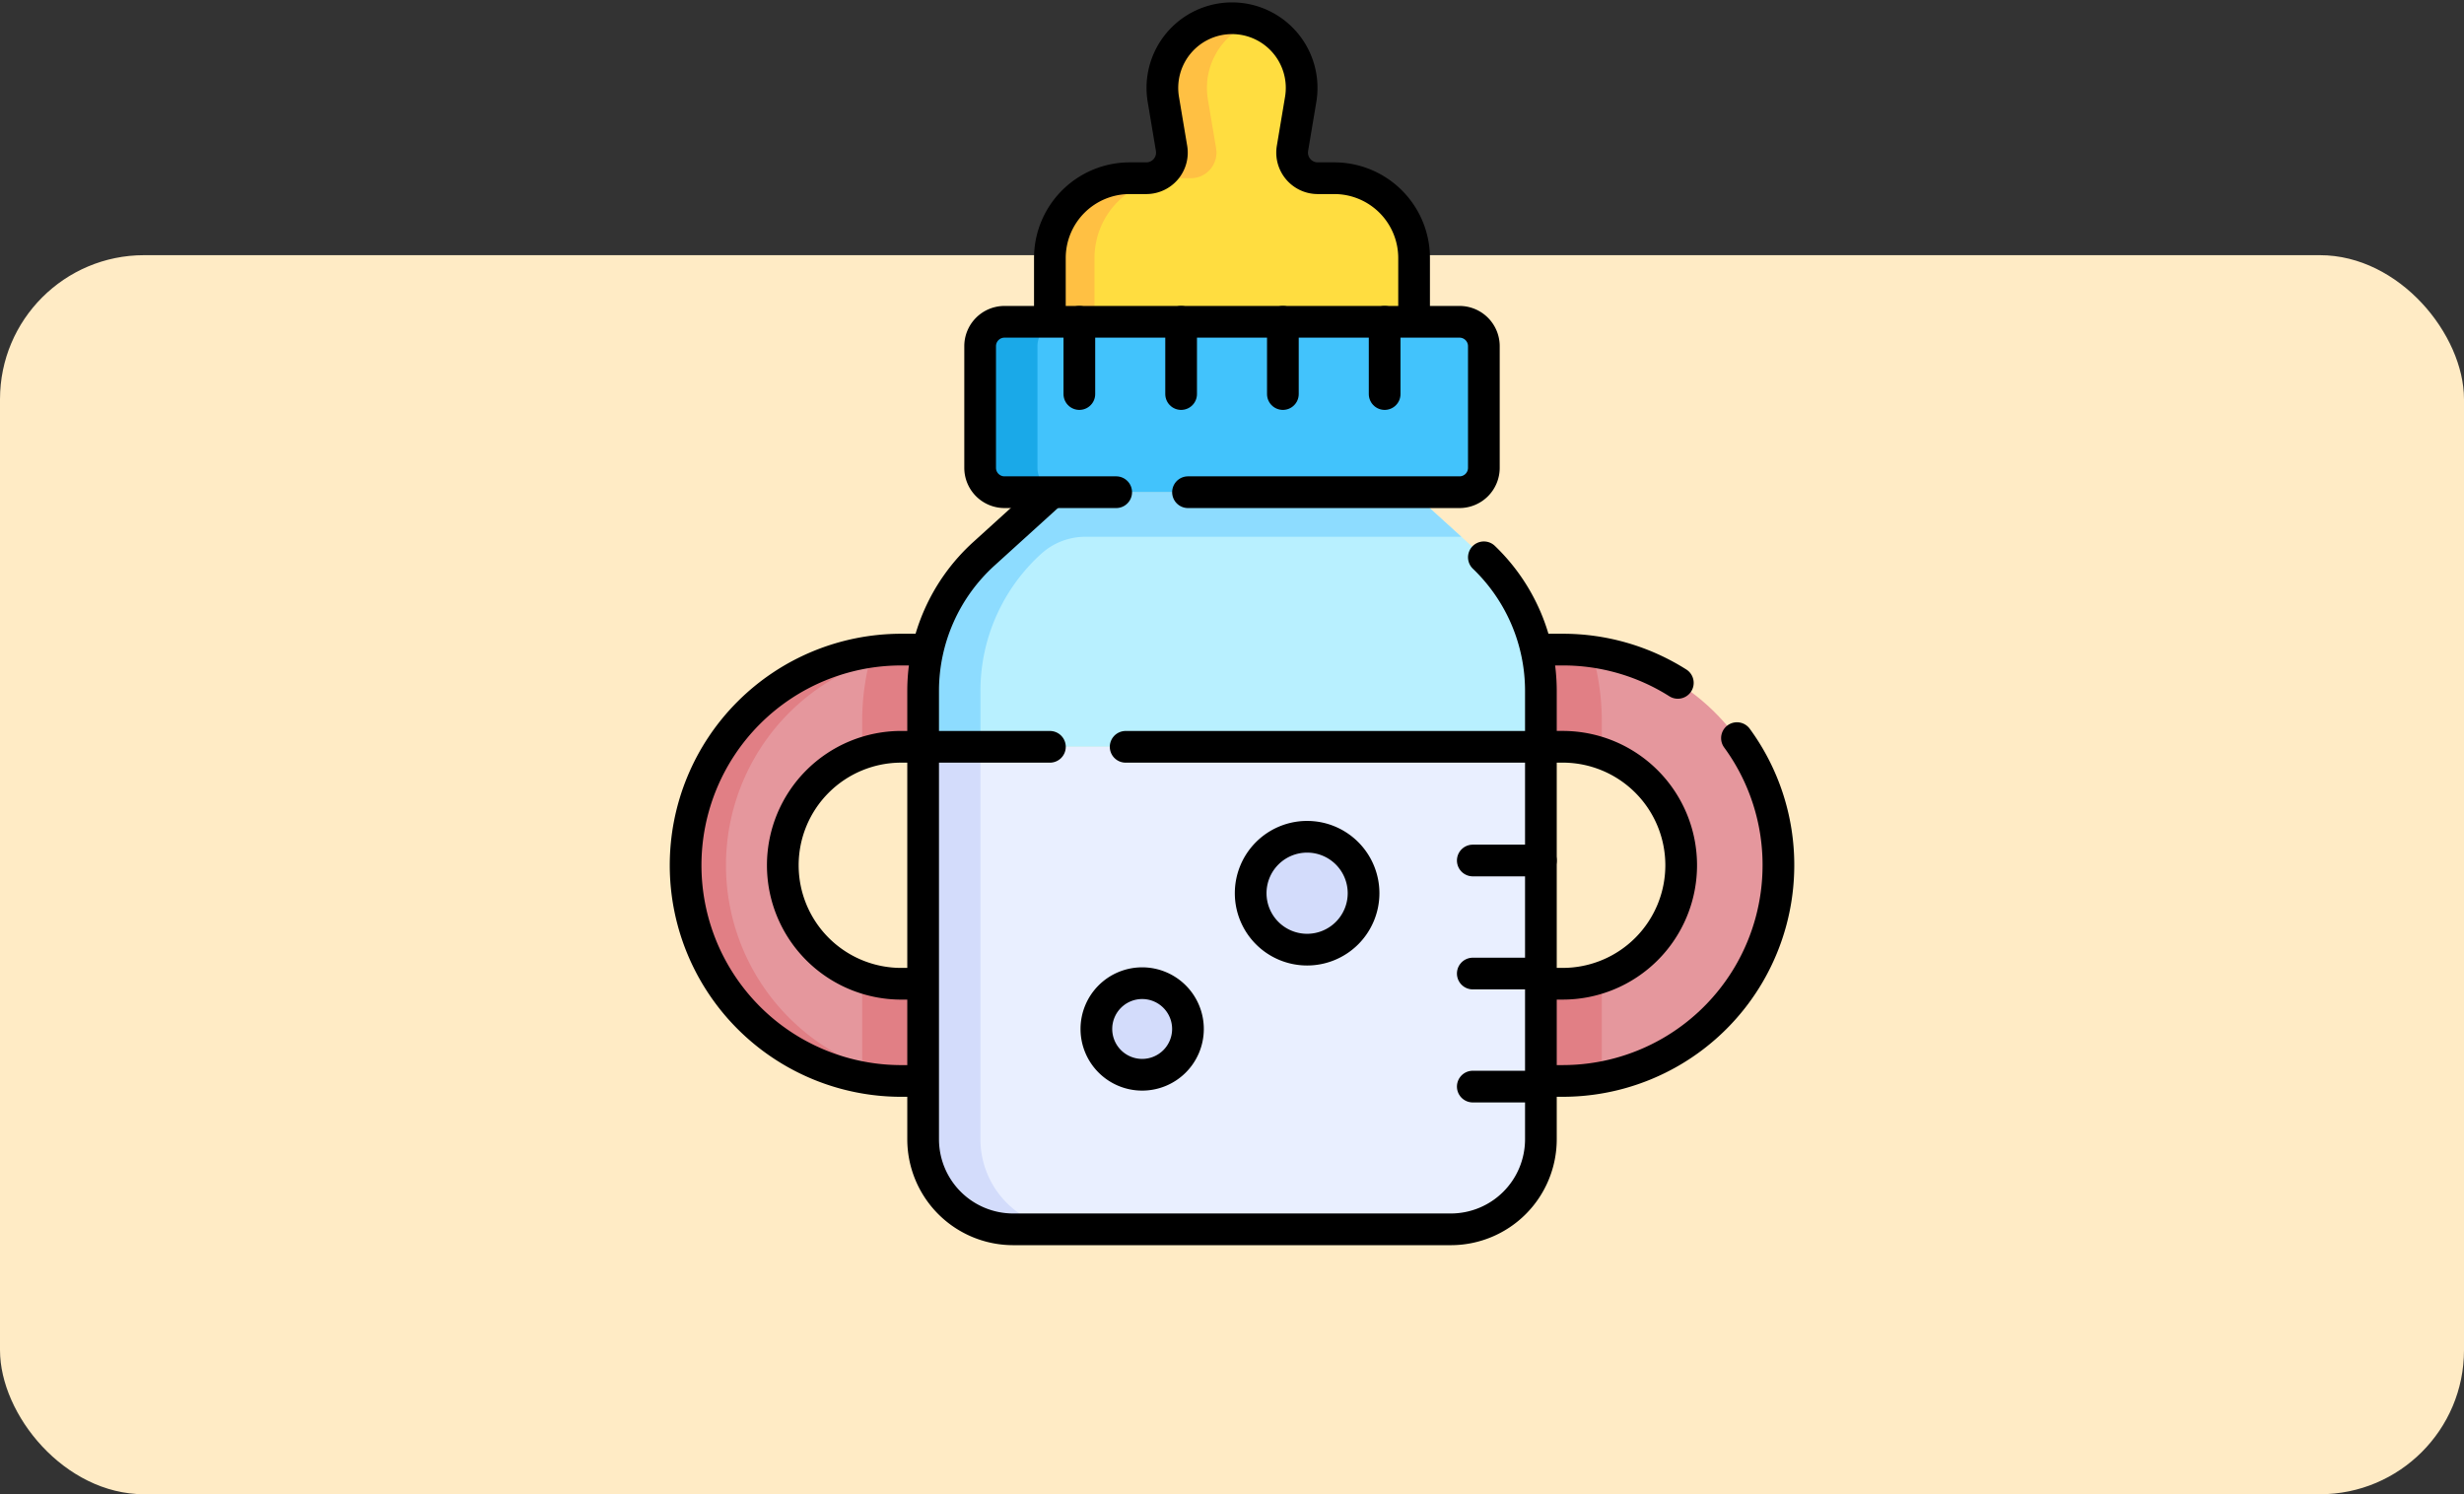 <svg xmlns="http://www.w3.org/2000/svg" xmlns:xlink="http://www.w3.org/1999/xlink" width="171" height="103.711" viewBox="0 0 171 103.711">
  <rect x="0" y="0" width="171" height="103.711" fill="#333333" stroke="none"/>
  <defs>
    <clipPath id="clip-path">
      <path id="path6885" d="M0-682.665H86.594v86.594H0Z" transform="translate(0 682.665)"/>
    </clipPath>
  </defs>
  <g id="Grupo_1064875" data-name="Grupo 1064875" transform="translate(-199 -19108.465)">
    <rect id="Rectángulo_373693" data-name="Rectángulo 373693" width="171" height="86" rx="10" transform="translate(199 19126.176)" fill="#ffebc5"/>
    <g id="g6879" transform="translate(241.203 19791.129)">
      <g id="g6881" transform="translate(0 -682.665)">
        <g id="g6883" transform="translate(0 0)" clip-path="url(#clip-path)">
          <g id="g6889" transform="translate(60.628 45.089)">
            <path id="path6891" d="M-38.676-46.433a8.223,8.223,0,0,1,8.224,8.223h0a8.223,8.223,0,0,1-8.224,8.223h-5.619v6.746h5.619A14.969,14.969,0,0,0-23.707-38.209h0A14.969,14.969,0,0,0-38.676-53.179h-5.619v6.746Z" transform="translate(44.295 53.179)" fill="#e5979d"/>
          </g>
          <g id="g6893" transform="translate(60.628 45.089)">
            <path id="path6895" d="M0,0V6.746H5.619a8.212,8.212,0,0,1,2.715.461V4.949a17.041,17.041,0,0,0-.7-4.812A15.073,15.073,0,0,0,5.619,0Z" fill="#e17f85"/>
          </g>
          <g id="g6897" transform="translate(60.628 67.82)">
            <path id="path6899" d="M-38.676-3.174h-5.619V3.572h5.619a15.052,15.052,0,0,0,2.715-.246v-6.96a8.2,8.2,0,0,1-2.715.461" transform="translate(44.295 3.635)" fill="#e17f85"/>
          </g>
          <g id="g6901" transform="translate(5.378 45.089)">
            <path id="path6903" d="M-103.04-159.646a8.223,8.223,0,0,1-8.224-8.223,8.223,8.223,0,0,1,8.224-8.224h5.619v-6.746h-5.619a14.969,14.969,0,0,0-14.969,14.969A14.969,14.969,0,0,0-103.04-152.9h5.619v-6.746Z" transform="translate(118.009 182.838)" fill="#e5979d"/>
          </g>
          <g id="g6905" transform="translate(17.632 45.089)">
            <path id="path6907" d="M0-49.605a8.2,8.2,0,0,1,2.715-.461H8.334v-6.745H2.715a15.1,15.1,0,0,0-2.02.136A17.043,17.043,0,0,0,0-51.863Z" transform="translate(0 56.812)" fill="#e17f85"/>
          </g>
          <g id="g6909" transform="translate(5.378 45.089)">
            <path id="path6911" d="M-103.04-159.646a8.208,8.208,0,0,1-2.715-.461v6.157a14.974,14.974,0,0,1-9.453-13.92h0a14.969,14.969,0,0,1,14.969-14.969h-2.8a14.969,14.969,0,0,0-14.969,14.969h0A14.969,14.969,0,0,0-103.04-152.9h5.619v-6.746Z" transform="translate(118.009 182.838)" fill="#e17f85"/>
          </g>
          <g id="g6913" transform="translate(5.378 45.089)">
            <path id="path6915" d="M-103.04-159.646a8.223,8.223,0,0,1-8.224-8.223,8.223,8.223,0,0,1,8.224-8.224h5.619v-6.746h-5.619a14.969,14.969,0,0,0-14.969,14.969A14.969,14.969,0,0,0-103.04-152.9h5.619v-6.746Z" transform="translate(118.009 182.838)" fill="none" stroke="#000" stroke-linecap="round" stroke-linejoin="round" stroke-miterlimit="10" stroke-width="2.2"/>
          </g>
          <g id="g6917" transform="translate(60.628 45.089)">
            <path id="path6919" d="M-93.681-15.893a14.9,14.9,0,0,0-7.991-2.309h-5.619v6.745h5.619a8.223,8.223,0,0,1,8.224,8.223h0a8.223,8.223,0,0,1-8.224,8.224h-5.619v6.746h5.619A14.969,14.969,0,0,0-86.7-3.232h0a14.9,14.9,0,0,0-2.877-8.826" transform="translate(107.29 18.201)" fill="none" stroke="#000" stroke-linecap="round" stroke-linejoin="round" stroke-miterlimit="10" stroke-width="2.2"/>
          </g>
          <g id="g6921" transform="translate(30.661 1.268)">
            <path id="path6923" d="M-115.867-62.164l.57-3.4a4.833,4.833,0,0,0-4.766-5.631,4.832,4.832,0,0,0-4.766,5.631l.57,3.4a1.777,1.777,0,0,1-1.753,2.071h-1.147a5.54,5.54,0,0,0-5.54,5.54v5.562h25.273v-5.562a5.54,5.54,0,0,0-5.54-5.54h-1.147a1.777,1.777,0,0,1-1.753-2.071" transform="translate(132.7 71.194)" fill="#ffdd40"/>
          </g>
          <g id="g6925" transform="translate(30.661 1.268)">
            <path id="path6927" d="M-59.423-76.418h1.147a1.777,1.777,0,0,0,1.753-2.071l-.57-3.4a4.835,4.835,0,0,1,3.22-5.378,4.839,4.839,0,0,0-1.546-.253,4.832,4.832,0,0,0-4.766,5.631l.57,3.4a1.777,1.777,0,0,1-1.753,2.071h-1.147a5.54,5.54,0,0,0-5.54,5.54v5.562h3.093v-5.562a5.54,5.54,0,0,1,5.54-5.54" transform="translate(68.056 87.52)" fill="#ffc043"/>
          </g>
          <g id="g6929" transform="translate(30.661 1.268)">
            <path id="path6931" d="M-173.964-145.013v-4.425a5.54,5.54,0,0,0-5.54-5.54h-1.147a1.777,1.777,0,0,1-1.753-2.071l.57-3.4a4.832,4.832,0,0,0-4.766-5.631,4.833,4.833,0,0,0-4.766,5.631l.57,3.4a1.777,1.777,0,0,1-1.753,2.071H-193.7a5.54,5.54,0,0,0-5.54,5.54v4.425" transform="translate(199.237 166.08)" fill="none" stroke="#000" stroke-linecap="round" stroke-linejoin="round" stroke-miterlimit="10" stroke-width="2.2"/>
          </g>
          <g id="g6933" transform="translate(21.861 34.163)">
            <path id="path6935" d="M-295.116-121.645v-3.88a12.845,12.845,0,0,0-4.214-9.513l-4.716-4.279h-25.012l-4.716,4.279a12.845,12.845,0,0,0-4.214,9.513v3.88Z" transform="translate(337.988 139.317)" fill="#b8f0ff"/>
          </g>
          <g id="g6937" transform="translate(21.861 51.835)">
            <path id="path6939" d="M0,0V27.239a6.252,6.252,0,0,0,6.251,6.251h30.37a6.252,6.252,0,0,0,6.251-6.251V0Z" fill="#e9efff"/>
          </g>
          <g id="g6941" transform="translate(21.861 51.834)">
            <path id="path6943" d="M-27.382-187.5v-27.239H-31.36V-187.5a6.252,6.252,0,0,0,6.251,6.251h3.978a6.252,6.252,0,0,1-6.251-6.251" transform="translate(31.36 214.742)" fill="#d3dcfb"/>
          </g>
          <g id="g6945" transform="translate(21.86 34.163)">
            <path id="path6947" d="M-257.113-21.291l-3.409-3.093h-25.012l-4.716,4.279a12.845,12.845,0,0,0-4.214,9.513v3.88h3.978v-3.88a12.845,12.845,0,0,1,4.214-9.513,4.57,4.57,0,0,1,3.071-1.186Z" transform="translate(294.465 24.384)" fill="#8ddcff"/>
          </g>
          <g id="g6949" transform="translate(21.86 34.163)">
            <path id="path6951" d="M-61.472,0l-4.716,4.279A12.845,12.845,0,0,0-70.4,13.792V44.911a6.252,6.252,0,0,0,6.251,6.251h30.37a6.251,6.251,0,0,0,6.251-6.251V13.792a12.846,12.846,0,0,0-3.957-9.273" transform="translate(70.402)" fill="none" stroke="#000" stroke-linecap="round" stroke-linejoin="round" stroke-miterlimit="10" stroke-width="2.2"/>
          </g>
          <g id="g6953" transform="translate(25.818 22.335)">
            <path id="path6955" d="M-240.638-11.642V-3.2a1.691,1.691,0,0,1-1.691,1.691h-31.576A1.691,1.691,0,0,1-275.6-3.2v-8.445a1.691,1.691,0,0,1,1.691-1.691h31.576a1.691,1.691,0,0,1,1.691,1.691" transform="translate(275.597 13.333)" fill="#42c3fc"/>
          </g>
          <g id="g6957" transform="translate(25.818 22.335)">
            <path id="path6959" d="M-27.382-69.773v-8.445a1.691,1.691,0,0,1,1.691-1.691h-3.978a1.691,1.691,0,0,0-1.691,1.691v8.445a1.691,1.691,0,0,0,1.691,1.691h3.978a1.691,1.691,0,0,1-1.691-1.691" transform="translate(31.36 79.909)" fill="#1aa9e8"/>
          </g>
          <g id="g6961" transform="translate(25.818 22.335)">
            <path id="path6963" d="M-65-81.416H-72.75a1.691,1.691,0,0,1-1.691-1.691v-8.445a1.691,1.691,0,0,1,1.691-1.691h31.576a1.691,1.691,0,0,1,1.691,1.691v8.445a1.691,1.691,0,0,1-1.691,1.691H-60.015" transform="translate(74.441 93.244)" fill="none" stroke="#000" stroke-linecap="round" stroke-linejoin="round" stroke-miterlimit="10" stroke-width="2.2"/>
          </g>
          <g id="g6965" transform="translate(21.861 51.835)">
            <path id="path6967" d="M-60.577,0h-8.8" transform="translate(69.377)" fill="none" stroke="#000" stroke-linecap="round" stroke-linejoin="round" stroke-miterlimit="10" stroke-width="2.2"/>
          </g>
          <g id="g6969" transform="translate(35.916 51.835)">
            <path id="path6971" d="M-198.364,0h-28.817" transform="translate(227.181)" fill="none" stroke="#000" stroke-linecap="round" stroke-linejoin="round" stroke-miterlimit="10" stroke-width="2.2"/>
          </g>
          <g id="g6973" transform="translate(60.007 59.726)">
            <path id="path6975" d="M-32.535,0h-4.726" transform="translate(37.261)" fill="none" stroke="#000" stroke-linecap="round" stroke-linejoin="round" stroke-miterlimit="10" stroke-width="2.2"/>
          </g>
          <g id="g6977" transform="translate(60.007 67.572)">
            <path id="path6979" d="M-32.535,0h-4.726" transform="translate(37.261)" fill="none" stroke="#000" stroke-linecap="round" stroke-linejoin="round" stroke-miterlimit="10" stroke-width="2.2"/>
          </g>
          <g id="g6981" transform="translate(60.007 75.418)">
            <path id="path6983" d="M-32.535,0h-4.726" transform="translate(37.261)" fill="none" stroke="#000" stroke-linecap="round" stroke-linejoin="round" stroke-miterlimit="10" stroke-width="2.2"/>
          </g>
          <g id="g6985" transform="translate(32.703 22.335)">
            <path id="path6987" d="M0,0V5.016" fill="none" stroke="#000" stroke-linecap="round" stroke-linejoin="round" stroke-miterlimit="10" stroke-width="2.2"/>
          </g>
          <g id="g6989" transform="translate(39.766 22.335)">
            <path id="path6991" d="M0,0V5.016" fill="none" stroke="#000" stroke-linecap="round" stroke-linejoin="round" stroke-miterlimit="10" stroke-width="2.2"/>
          </g>
          <g id="g6993" transform="translate(46.828 22.335)">
            <path id="path6995" d="M0,0V5.016" fill="none" stroke="#000" stroke-linecap="round" stroke-linejoin="round" stroke-miterlimit="10" stroke-width="2.2"/>
          </g>
          <g id="g6997" transform="translate(53.891 22.335)">
            <path id="path6999" d="M0,0V5.016" fill="none" stroke="#000" stroke-linecap="round" stroke-linejoin="round" stroke-miterlimit="10" stroke-width="2.2"/>
          </g>
          <g id="g7001" transform="translate(33.885 68.245)">
            <path id="path7003" d="M-43.751-21.874A3.178,3.178,0,0,1-46.929-18.7a3.178,3.178,0,0,1-3.178-3.178,3.178,3.178,0,0,1,3.178-3.178,3.178,3.178,0,0,1,3.178,3.178" transform="translate(50.107 25.052)" fill="#d3dcfb"/>
          </g>
          <g id="g7005" transform="translate(33.885 68.245)">
            <path id="path7007" d="M-43.751-21.874A3.178,3.178,0,0,1-46.929-18.7a3.178,3.178,0,0,1-3.178-3.178,3.178,3.178,0,0,1,3.178-3.178A3.178,3.178,0,0,1-43.751-21.874Z" transform="translate(50.107 25.052)" fill="none" stroke="#000" stroke-linecap="round" stroke-linejoin="round" stroke-miterlimit="10" stroke-width="2.2"/>
          </g>
          <g id="g7009" transform="translate(44.593 58.079)">
            <path id="path7011" d="M-53.926-26.962a3.917,3.917,0,0,1-3.917,3.917,3.917,3.917,0,0,1-3.917-3.917,3.917,3.917,0,0,1,3.917-3.917,3.917,3.917,0,0,1,3.917,3.917" transform="translate(61.76 30.879)" fill="#d3dcfb"/>
          </g>
          <g id="g7013" transform="translate(44.593 58.079)">
            <path id="path7015" d="M-53.926-26.962a3.917,3.917,0,0,1-3.917,3.917,3.917,3.917,0,0,1-3.917-3.917,3.917,3.917,0,0,1,3.917-3.917A3.917,3.917,0,0,1-53.926-26.962Z" transform="translate(61.76 30.879)" fill="none" stroke="#000" stroke-linecap="round" stroke-linejoin="round" stroke-miterlimit="10" stroke-width="2.2"/>
          </g>
        </g>
      </g>
    </g>
  </g>
</svg>
